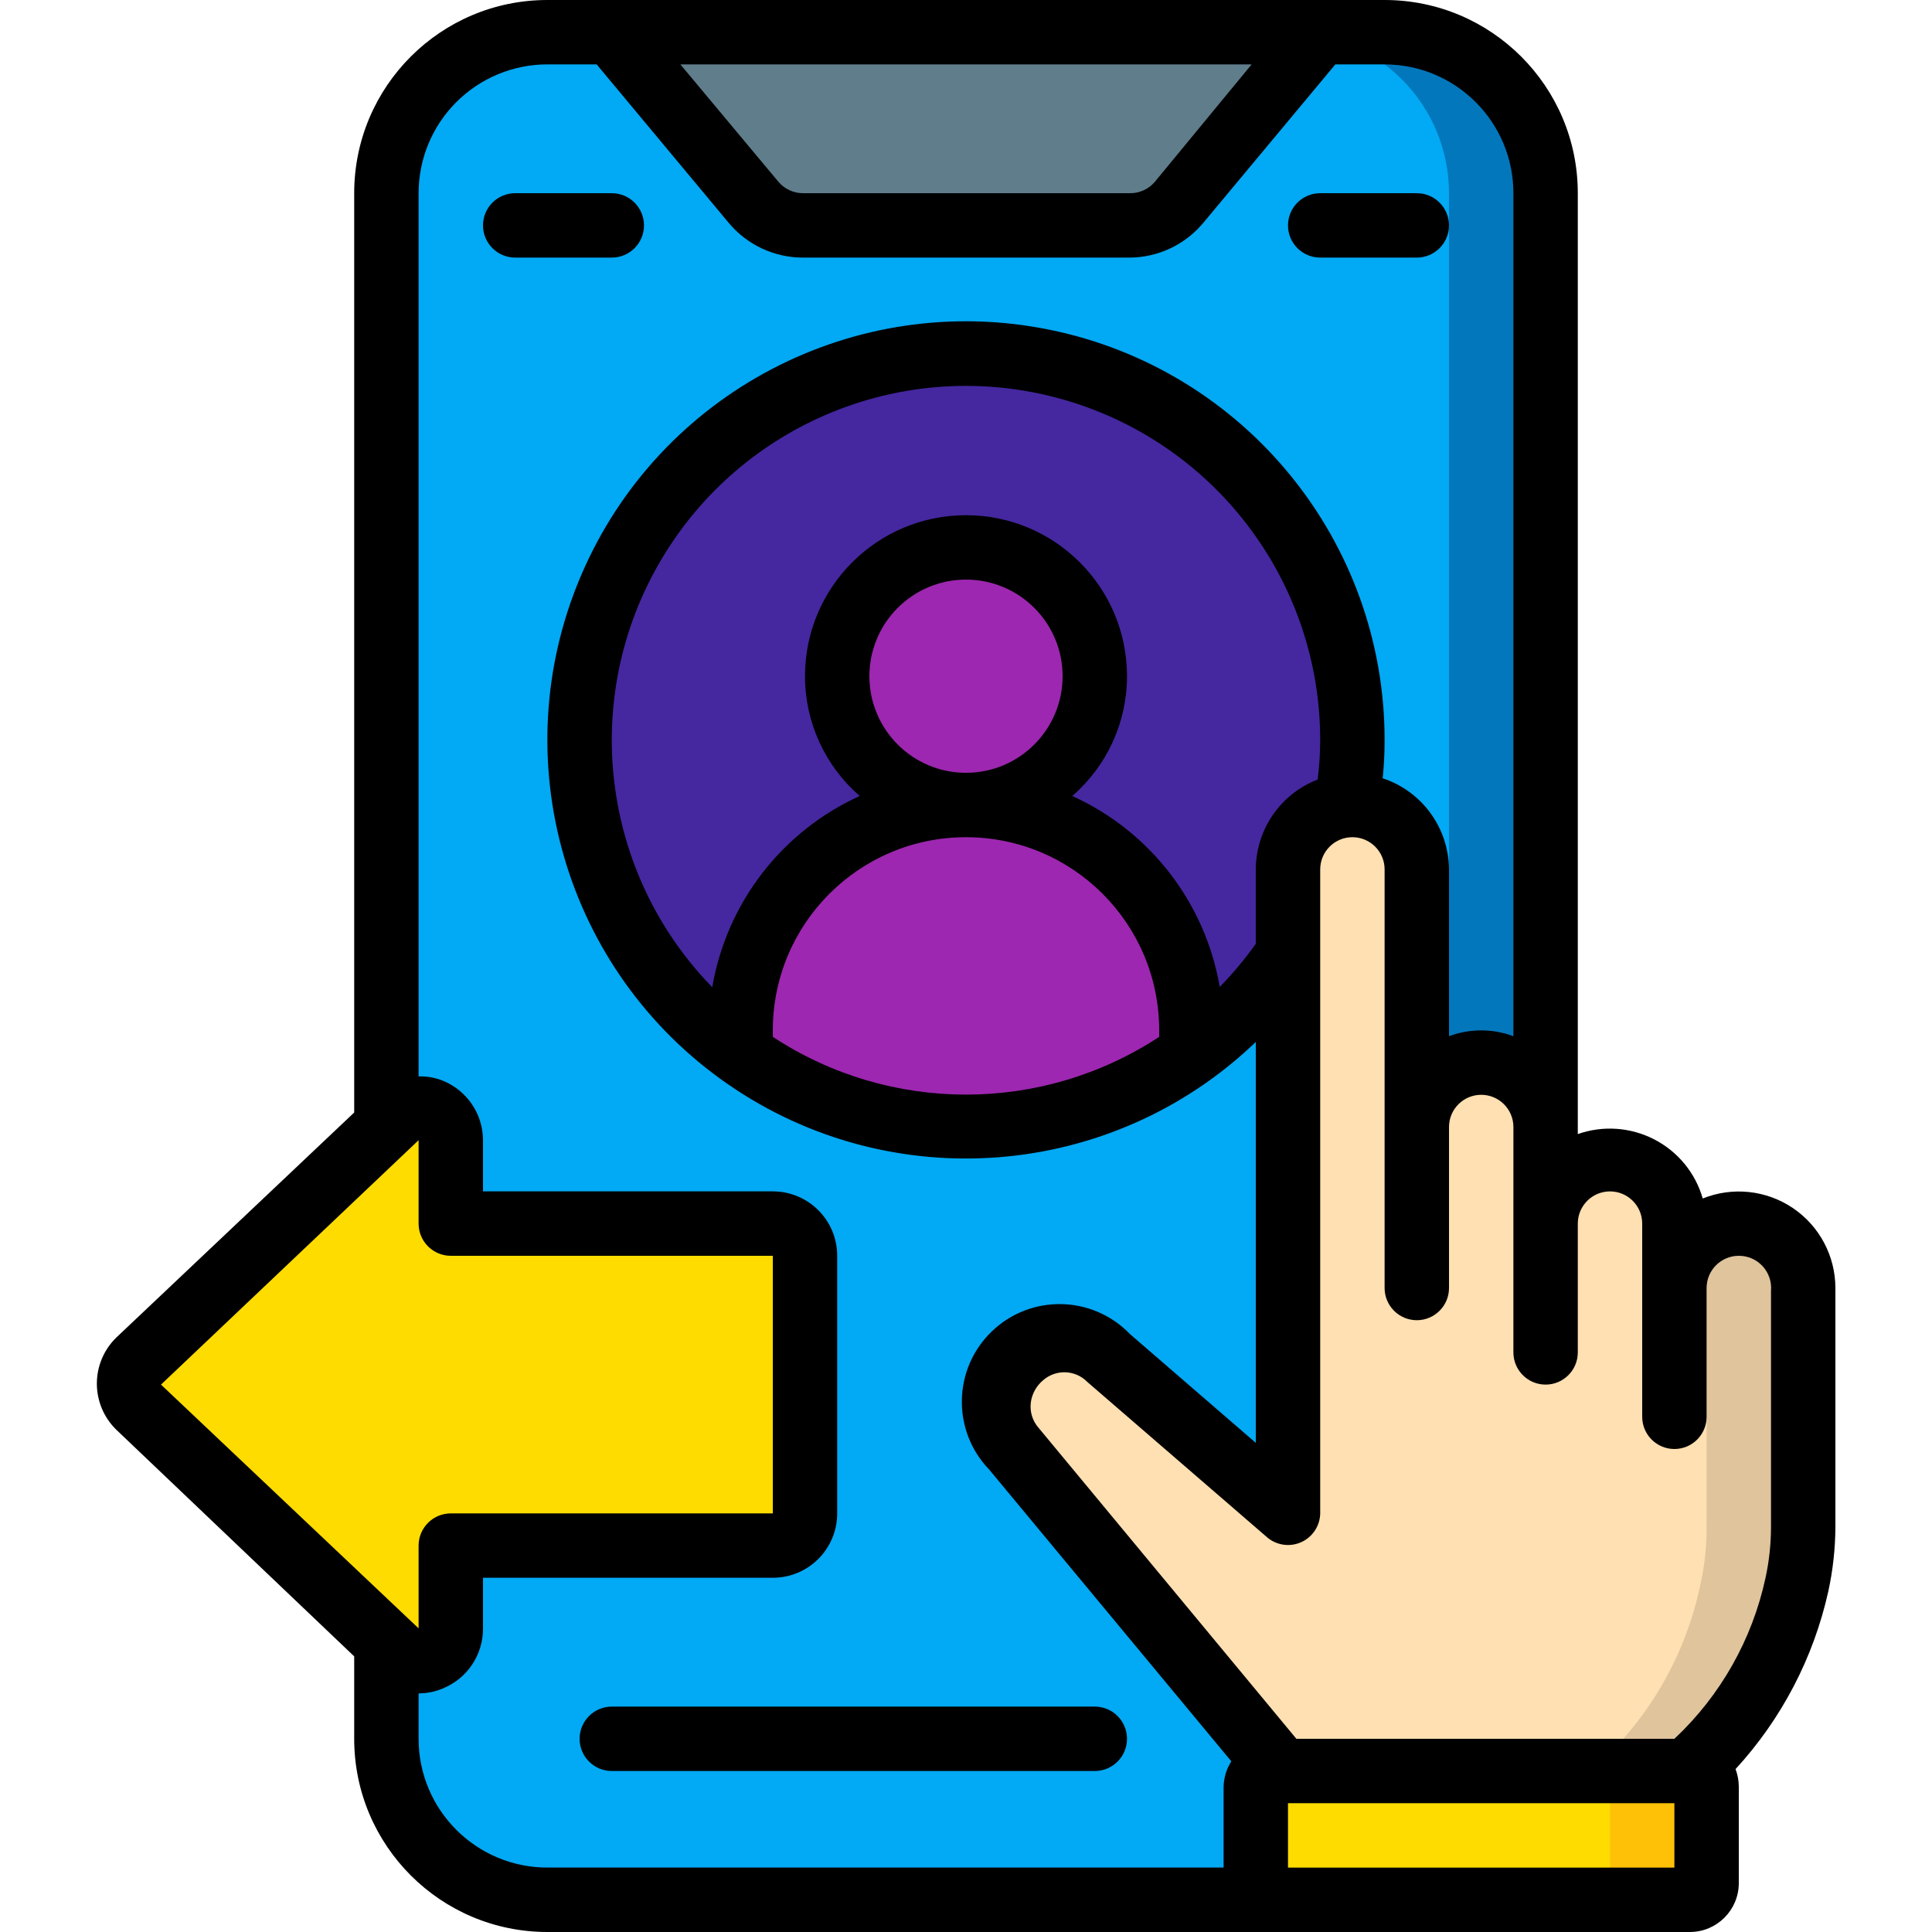 <svg height="512" viewBox="0 0 54 60" width="512" xmlns="http://www.w3.org/2000/svg"><g id="Page-1" fill="none" fill-rule="evenodd"><g id="007---Swiping"><path id="Shape" d="m45 6v29c0-1.105-.895-2-2-2s-2 .895-2 2v-8c0-1.105-.895-2-2-2s-2 .895-2 2v20l-5.59-4.82c-.732-.69-1.863-.728-2.64-.09-.439.338-.719.843-.772 1.394s.125 1.101.492 1.516l8.3 10h-.27c-.287 0-.52.233-.52.52v3c0 .287.233.52.52.52h-22.52c-2.761 0-5-2.239-5-5v-3.04l.29.27c.285.287.715.374 1.089.221s.619-.517.621-.921v-2.57h10c.552 0 1-.448 1-1v-8c0-.552-.448-1-1-1h-10v-2.59c-.002-.404-.247-.768-.621-.921s-.804-.066-1.089.221l-.29.29v-29c0-2.761 2.239-5 5-5h26c1.326 0 2.598.527 3.536 1.464.938.938 1.464 2.209 1.464 3.536z" fill="#02a9f4" fill-rule="nonzero"/><path id="Shape" d="m40 1h-3c1.326 0 2.598.527 3.536 1.464.938.938 1.464 2.209 1.464 3.536v27.28c.617-.356 1.377-.357 1.995-.003.618.354 1.001 1.011 1.005 1.723v-29c0-1.326-.527-2.598-1.464-3.536-.938-.938-2.209-1.464-3.536-1.464z" fill="#0377bc" fill-rule="nonzero"/><path id="Shape" d="m32.06 7h-10.12c-.595.001-1.159-.263-1.54-.72l-4.4-5.28h22l-4.4 5.28c-.381.457-.945.721-1.54.72z" fill="#607d8b" fill-rule="nonzero"/><path id="Shape" d="m39 23c-.001.67-.058 1.339-.17 2-1.038.089-1.834.959-1.83 2v2.64c-.804 1.21-1.82 2.263-3 3.11v-.75c0-3.866-3.134-7-7-7s-7 3.134-7 7v.75c-4.608-3.31-6.269-9.395-3.981-14.586 2.288-5.192 7.9-8.072 13.452-6.903 5.552 1.168 9.527 6.066 9.529 11.74z" fill="#4527a0" fill-rule="nonzero"/><rect id="Rectangle-path" fill="#ffdc00" fill-rule="nonzero" height="4" rx=".52" width="14" x="36" y="55"/><path id="Shape" d="m49.48 55h-3c.287 0 .52.233.52.52v3c0 .287-.233.52-.52.52h3c.138 0 .27-.055.368-.152s.152-.23.152-.368v-3c0-.287-.233-.52-.52-.52z" fill="#fec108"/><g fill-rule="nonzero"><path id="Shape" d="m53 40v7.43c.004.609-.063 1.216-.2 1.81-.471 2.241-1.666 4.265-3.4 5.76h-12.61l-8.3-10c-.37-.416-.551-.967-.497-1.521.053-.554.335-1.061.777-1.399.777-.638 1.908-.6 2.64.09l5.59 4.83v-20c-.004-1.041.792-1.911 1.83-2h.17c1.105 0 2 .895 2 2v8c0-1.105.895-2 2-2s2 .895 2 2v3c0-1.105.895-2 2-2s2 .895 2 2v2c0-1.105.895-2 2-2s2 .895 2 2z" fill="#ffe0b2"/><path id="Shape" d="m51 38c-.576.003-1.123.255-1.5.69.319.362.497.827.5 1.31v7.43c.004.609-.063 1.216-.2 1.81-.471 2.241-1.666 4.265-3.4 5.76h3c1.734-1.495 2.929-3.519 3.4-5.76.137-.594.204-1.201.2-1.81v-7.43c0-1.105-.895-2-2-2z" fill="#dfc49c"/><circle id="Oval" cx="27" cy="21" fill="#9d27b0" r="4"/><path id="Shape" d="m34 32v.75c-4.183 3.004-9.817 3.004-14 0v-.75c0-3.866 3.134-7 7-7s7 3.134 7 7z" fill="#9d27b0"/><path id="Shape" d="m22 39v8c0 .552-.448 1-1 1h-10v2.59c-.002.404-.247.768-.621.921s-.804.066-1.089-.221l-.29-.29-7.71-7.29c-.189-.188-.296-.443-.296-.71s.106-.522.296-.71l7.71-7.29.29-.27c.285-.287.715-.374 1.089-.221s.619.517.621.921v2.57h10c.552 0 1 .448 1 1z" fill="#ffdc00"/><path id="Shape" d="m15 54c0 .552.448 1 1 1h15c.552 0 1-.448 1-1s-.448-1-1-1h-15c-.552 0-1 .448-1 1z" fill="#000"/><path id="Shape" d="m13 8h3c.552 0 1-.448 1-1s-.448-1-1-1h-3c-.552 0-1 .448-1 1s.448 1 1 1z" fill="#000"/><path id="Shape" d="m38 8h3c.552 0 1-.448 1-1s-.448-1-1-1h-3c-.552 0-1 .448-1 1s.448 1 1 1z" fill="#000"/><path id="Shape" d="m8 51.44v2.56c0 3.314 2.686 6 6 6h35.48c.839 0 1.52-.681 1.52-1.52v-3c-.002-.184-.036-.367-.1-.54 1.429-1.555 2.422-3.459 2.88-5.52.143-.657.217-1.327.22-2v-7.42c-.001-.996-.496-1.927-1.322-2.484-.826-.557-1.874-.668-2.798-.296-.228-.794-.774-1.459-1.509-1.837s-1.592-.437-2.371-.163v-29.22c0-3.314-2.686-6-6-6h-26c-3.314 0-6 2.686-6 6v28.55l-7.4 7c-.379.376-.592.887-.592 1.42s.213 1.044.592 1.42zm3-12.44h10v8h-10c-.552 0-1 .448-1 1v2.57l-8-7.57 8-7.59v2.59c0 .552.448 1 1 1zm38 19h-12v-2h12zm-5-20v4c0 .552.448 1 1 1s1-.448 1-1v-4c0-.552.448-1 1-1s1 .448 1 1v6c0 .552.448 1 1 1s1-.448 1-1v-4c0-.552.448-1 1-1 .282-.001.551.116.741.324.19.207.284.486.259.766v7.34c-.001.528-.058 1.054-.17 1.57-.413 1.916-1.4 3.66-2.83 5h-11.74l-8-9.65c-.188-.21-.279-.49-.25-.77.03-.282.171-.54.39-.72.401-.346 1.001-.319 1.37.06l5.59 4.83c.296.246.706.301 1.056.141s.577-.507.584-.891v-20c0-.552.448-1 1-1s1 .448 1 1v13c0 .552.448 1 1 1s1-.448 1-1v-5c0-.552.448-1 1-1s1 .448 1 1zm-20-17c0-1.657 1.343-3 3-3s3 1.343 3 3-1.343 3-3 3-3-1.343-3-3zm9 11.2c-3.642 2.392-8.358 2.392-12 0v-.2c0-3.314 2.686-6 6-6s6 2.686 6 6zm1.88-1.55c-.449-2.614-2.165-4.835-4.58-5.93 1.08-.935 1.7-2.292 1.7-3.72 0-2.761-2.239-5-5-5s-5 2.239-5 5c-0 1.428.62 2.785 1.7 3.72-2.418 1.097-4.134 3.323-4.58 5.94-3.463-3.555-4.116-8.988-1.595-13.263 2.521-4.275 7.592-6.332 12.378-5.022 4.787 1.31 8.103 5.662 8.097 10.625-.002.405-.028.809-.08 1.21-1.154.445-1.916 1.553-1.92 2.79v2.31c-.338.475-.712.923-1.12 1.34zm.99-28.65-3 3.64c-.19.229-.473.36-.77.36h-10.16c-.297 0-.58-.131-.77-.36l-3.04-3.64zm-21.87 0h1.53l4.1 4.92c.571.686 1.418 1.081 2.31 1.08h10.12c.892.001 1.739-.394 2.31-1.08l4.1-4.92h1.53c2.209 0 4 1.791 4 4v26.18c-.645-.24-1.355-.24-2 0v-5.18c-.008-1.288-.837-2.427-2.06-2.83.04-.389.06-.779.06-1.17.01-6.179-4.33-11.511-10.382-12.755-6.052-1.244-12.144 1.944-14.572 7.625s-.522 12.287 4.56 15.801c5.082 3.514 11.935 2.966 16.394-1.312v12.45l-3.91-3.38c-1.163-1.207-3.083-1.243-4.29-.08s-1.243 3.083-.08 4.29l7.52 9.06c-.156.245-.239.53-.24.82v2.48h-21c-2.209 0-4-1.791-4-4v-1.41c.265.001.527-.054.77-.16.743-.31 1.228-1.035 1.23-1.84v-1.59h9c1.105 0 2-.895 2-2v-8c0-1.105-.895-2-2-2h-9v-1.59c-.002-.805-.487-1.53-1.23-1.84-.244-.1-.506-.148-.77-.14v-27.43c0-1.061.421-2.078 1.172-2.828.75-.75 1.768-1.172 2.828-1.172z" fill="#000"/></g></g></g></svg>